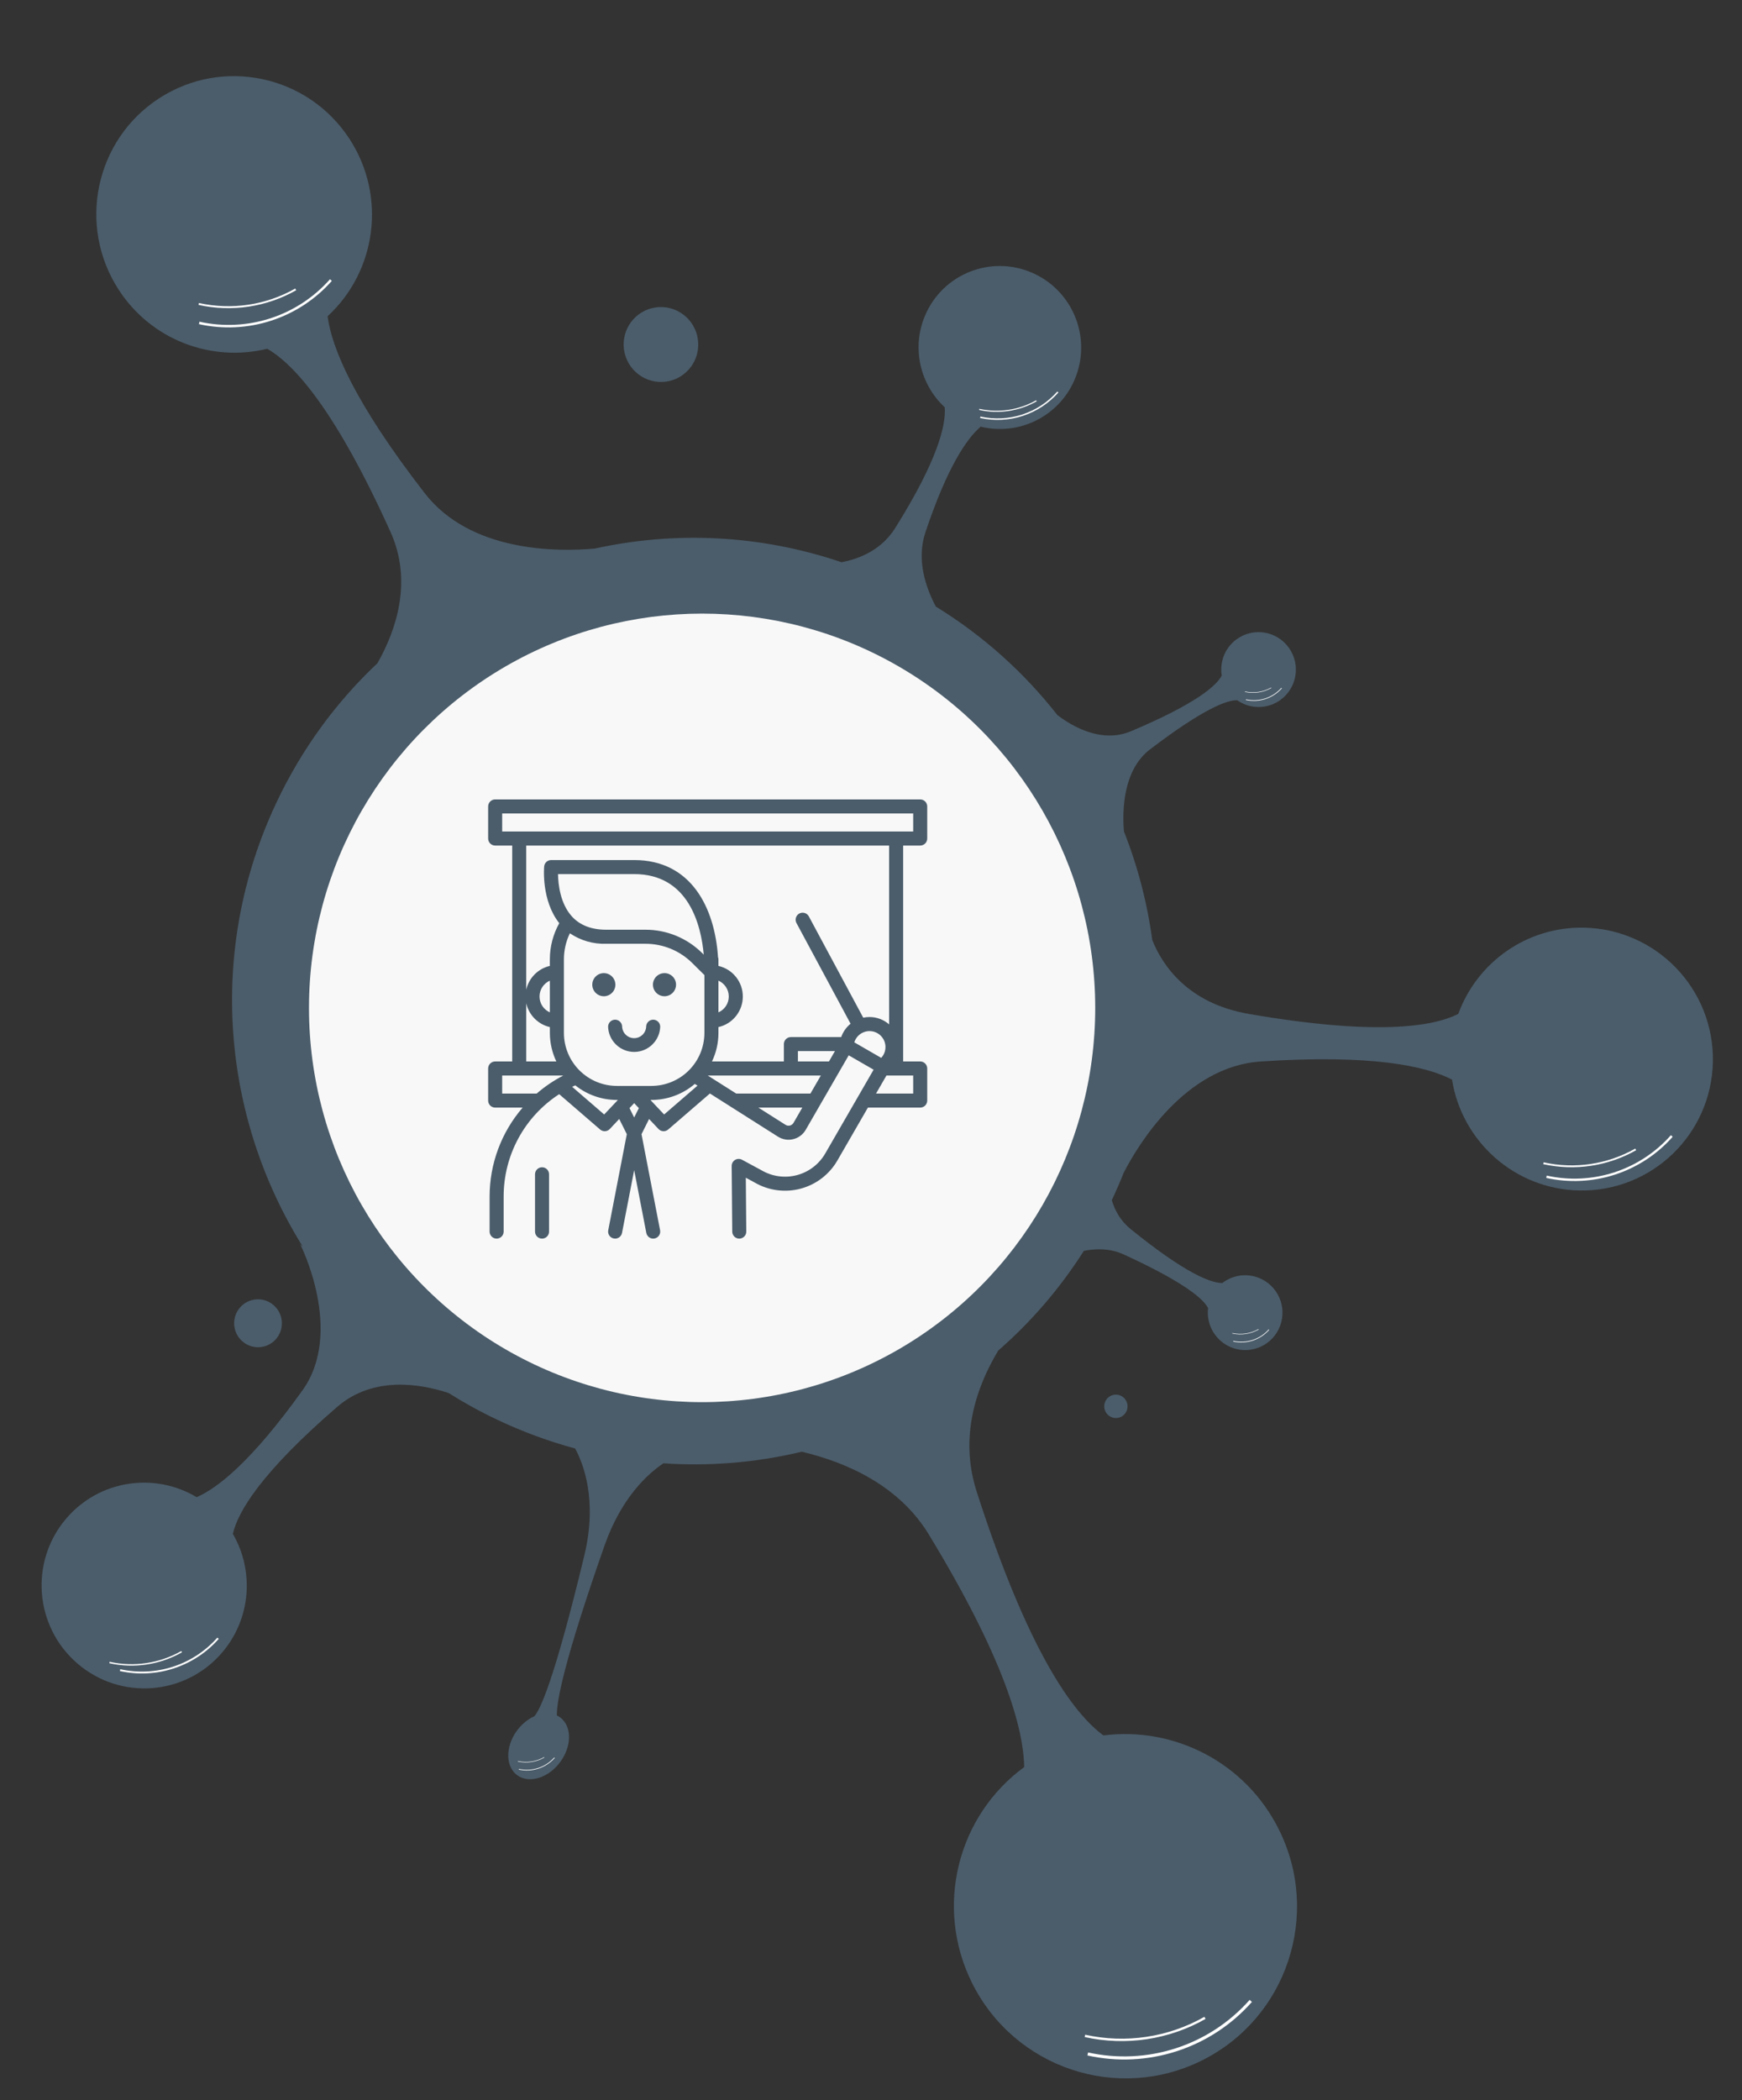 <svg width="112" height="135" viewBox="0 0 112 135" fill="none" xmlns="http://www.w3.org/2000/svg">
<rect x="0" y="0" width="112" height="135" fill="#333333" stroke="none"/>
<path d="M101.839 59.628C98.141 59.556 94.957 61.878 93.759 65.171C92.108 66.006 88.437 66.578 80.288 65.172C76.305 64.486 74.702 61.972 74.084 60.425C73.76 58.028 73.146 55.681 72.262 53.439C72.155 52.149 72.18 49.506 73.945 48.163C77.471 45.478 78.939 44.987 79.547 45.011C79.681 45.105 79.823 45.184 79.971 45.248L79.974 45.252L79.973 45.248C80.719 45.569 81.609 45.503 82.317 44.995C83.393 44.222 83.639 42.72 82.867 41.639C82.095 40.558 80.596 40.308 79.52 41.081C78.753 41.632 78.408 42.551 78.551 43.426C78.205 44.079 76.915 45.229 72.722 46.999C70.858 47.786 69.004 46.739 67.983 45.962C65.857 43.248 63.234 40.873 60.169 38.99C59.468 37.666 58.925 35.928 59.5 34.21C60.901 30.027 62.148 28.201 63.05 27.424C65.48 28.023 68.055 26.8 69.082 24.424C70.229 21.772 69.011 18.687 66.362 17.534C63.713 16.381 60.636 17.596 59.49 20.249C58.584 22.345 59.155 24.711 60.741 26.18C60.827 27.333 60.285 29.582 57.564 33.93C56.706 35.301 55.355 35.9 54.105 36.14C48.855 34.355 43.378 34.13 38.235 35.262C35.8 35.477 30.249 35.494 27.309 31.704C22.747 25.82 21.327 22.343 21.062 20.328C24.188 17.449 24.876 12.642 22.482 8.948C19.813 4.829 14.324 3.655 10.222 6.325C6.12 8.995 4.958 14.499 7.627 18.618C9.74 21.879 13.621 23.294 17.182 22.417C18.889 23.398 21.542 26.295 25.105 34.185C26.532 37.345 25.493 40.462 24.272 42.625C21.632 45.109 19.404 48.123 17.765 51.605C13.284 61.12 14.278 71.821 19.47 80.135L19.305 79.984C19.305 79.984 22.154 85.592 19.444 89.373C16.203 93.897 14.021 95.635 12.645 96.236C9.935 94.611 6.376 95.127 4.257 97.609C1.89 100.381 2.216 104.555 4.985 106.932C7.754 109.31 11.917 108.99 14.283 106.218C16.155 104.026 16.343 100.957 14.971 98.594C15.295 97.171 16.783 94.66 21.677 90.432C24.007 88.419 27.039 88.945 28.837 89.538C29.833 90.164 30.876 90.738 31.965 91.254C33.606 92.033 35.283 92.647 36.977 93.105C37.479 94.021 38.436 96.378 37.572 99.969C35.632 108.039 34.722 109.909 34.357 110.315C34.296 110.342 34.236 110.372 34.177 110.405L34.149 110.4C34.149 110.4 34.151 110.402 34.153 110.404C34.155 110.407 34.159 110.41 34.164 110.412C33.492 110.789 32.93 111.499 32.742 112.302C32.467 113.471 33.091 114.394 34.134 114.364C35.178 114.333 36.246 113.36 36.52 112.191C36.729 111.303 36.419 110.557 35.802 110.263C35.782 109.37 36.259 106.783 38.857 99.372C39.95 96.256 41.648 94.728 42.657 94.057C45.669 94.263 48.669 94.002 51.556 93.312C54.529 94.024 57.825 95.521 59.719 98.635C64.537 106.554 65.805 111.054 65.85 113.584C61.578 116.702 60.053 122.552 62.496 127.458C65.219 132.928 71.843 135.155 77.292 132.432C82.74 129.708 84.949 123.066 82.225 117.596C80.07 113.266 75.469 110.968 70.943 111.549C68.97 110.096 66.094 106.139 62.794 95.877C61.678 92.409 62.73 89.228 64.176 86.815C66.273 84.986 68.135 82.839 69.684 80.403C70.52 80.236 71.415 80.249 72.255 80.635C76.243 82.465 77.39 83.527 77.673 84.081C77.553 85.069 78.058 86.068 79 86.533C80.19 87.119 81.627 86.629 82.211 85.437C82.794 84.246 82.303 82.804 81.113 82.217C80.263 81.798 79.286 81.929 78.585 82.472C77.84 82.465 76.215 81.854 72.698 79.006C72.058 78.488 71.685 77.83 71.481 77.145L71.508 77.088C71.775 76.52 72.023 75.947 72.252 75.371C73.157 73.618 76.181 68.551 81.064 68.229C88.183 67.76 91.66 68.517 93.356 69.395C93.986 73.367 97.386 76.441 101.542 76.521C106.201 76.611 110.046 72.902 110.128 68.237C110.21 63.572 106.499 59.718 101.839 59.628Z" fill="#4B5D6B"/>
<path d="M44.869 21.812C45.053 23.129 44.14 24.345 42.829 24.528C41.518 24.711 40.305 23.793 40.12 22.476C39.936 21.159 40.849 19.943 42.16 19.76C43.471 19.576 44.684 20.495 44.869 21.812Z" fill="#4B5D6B"/>
<path d="M16.803 86.582C17.642 86.465 18.226 85.687 18.108 84.844C17.99 84.002 17.214 83.414 16.375 83.531C15.536 83.649 14.952 84.427 15.07 85.269C15.188 86.111 15.964 86.699 16.803 86.582Z" fill="#4B5D6B"/>
<path d="M72.486 90.292C72.544 90.703 72.259 91.082 71.85 91.14C71.44 91.197 71.062 90.91 71.004 90.499C70.946 90.088 71.231 89.709 71.641 89.651C72.05 89.594 72.429 89.881 72.486 90.292Z" fill="#4B5D6B"/>
<path d="M69.915 132.12C71.825 132.542 73.813 132.447 75.672 131.842C77.531 131.237 79.194 130.145 80.49 128.68L80.343 128.549C79.07 129.988 77.437 131.06 75.611 131.654C73.785 132.248 71.833 132.342 69.958 131.927L69.915 132.12Z" fill="white"/>
<path d="M7.707 107.409C8.855 107.663 10.049 107.606 11.167 107.242C12.285 106.878 13.285 106.222 14.063 105.341L13.975 105.263C13.21 106.128 12.228 106.772 11.13 107.129C10.033 107.486 8.86 107.543 7.732 107.293L7.707 107.409Z" fill="white"/>
<path d="M12.791 20.835C14.334 21.176 15.939 21.099 17.441 20.61C18.944 20.122 20.288 19.239 21.334 18.055L21.215 17.95C20.187 19.113 18.867 19.979 17.392 20.459C15.917 20.938 14.34 21.015 12.825 20.679L12.791 20.835Z" fill="white"/>
<path d="M69.738 130.935C72.384 131.522 75.153 131.107 77.509 129.77L77.434 129.637C75.11 130.956 72.38 131.365 69.77 130.787L69.738 130.935Z" fill="white"/>
<path d="M7.028 106.906C8.619 107.258 10.283 107.009 11.7 106.205L11.655 106.126C10.258 106.918 8.616 107.164 7.047 106.817L7.028 106.906Z" fill="white"/>
<path d="M12.763 19.597C14.902 20.071 17.138 19.735 19.042 18.655L18.982 18.548C17.104 19.613 14.898 19.944 12.79 19.477L12.763 19.597Z" fill="white"/>
<path d="M99.414 75.713C100.882 76.038 102.41 75.964 103.839 75.499C105.268 75.034 106.547 74.195 107.542 73.069L107.429 72.968C106.451 74.074 105.195 74.898 103.792 75.355C102.388 75.812 100.888 75.884 99.446 75.565L99.414 75.713Z" fill="white"/>
<path d="M63.013 26.866C63.923 27.068 64.869 27.022 65.755 26.734C66.64 26.446 67.432 25.926 68.049 25.228L67.979 25.166C67.373 25.852 66.595 26.362 65.726 26.645C64.856 26.928 63.927 26.973 63.034 26.775L63.013 26.866Z" fill="white"/>
<path d="M80.103 44.994C80.521 45.086 80.955 45.065 81.362 44.933C81.769 44.801 82.133 44.562 82.416 44.242L82.384 44.213C82.105 44.528 81.748 44.762 81.349 44.892C80.949 45.022 80.522 45.043 80.112 44.952L80.103 44.994Z" fill="white"/>
<path d="M79.288 86.232C79.706 86.324 80.141 86.303 80.547 86.171C80.954 86.039 81.318 85.8 81.601 85.479L81.569 85.451C81.291 85.766 80.933 86 80.534 86.13C80.135 86.26 79.708 86.28 79.297 86.19L79.288 86.232Z" fill="white"/>
<path d="M33.357 113.744C33.775 113.837 34.209 113.816 34.616 113.683C35.023 113.551 35.386 113.312 35.67 112.992L35.638 112.963C35.359 113.278 35.002 113.512 34.602 113.642C34.203 113.772 33.776 113.793 33.366 113.702L33.357 113.744Z" fill="white"/>
<path d="M99.221 74.827C101.255 75.278 103.383 74.959 105.195 73.931L105.137 73.829C103.35 74.843 101.252 75.157 99.246 74.713L99.221 74.827Z" fill="white"/>
<path d="M62.952 26.35C64.212 26.629 65.53 26.431 66.653 25.794L66.617 25.731C65.51 26.359 64.21 26.554 62.967 26.279L62.952 26.35Z" fill="white"/>
<path d="M80.041 44.477C80.62 44.606 81.226 44.515 81.742 44.222L81.725 44.194C81.217 44.482 80.62 44.571 80.049 44.445L80.041 44.477Z" fill="white"/>
<path d="M79.227 85.715C79.806 85.843 80.411 85.753 80.927 85.46L80.91 85.431C80.402 85.719 79.805 85.809 79.234 85.683L79.227 85.715Z" fill="white"/>
<path d="M33.295 113.228C33.874 113.356 34.48 113.265 34.995 112.973L34.979 112.944C34.471 113.232 33.873 113.322 33.302 113.195L33.295 113.228Z" fill="white"/>
<ellipse cx="45.141" cy="64.784" rx="25.275" ry="25.343" fill="#F8F8F8"/>
<path d="M59.164 54.35C59.284 54.35 59.398 54.302 59.483 54.218C59.568 54.133 59.615 54.018 59.615 53.898V51.836C59.615 51.716 59.568 51.602 59.483 51.517C59.398 51.432 59.284 51.385 59.164 51.385H31.836C31.716 51.385 31.602 51.432 31.517 51.517C31.432 51.602 31.385 51.716 31.385 51.836V53.898C31.385 54.018 31.432 54.133 31.517 54.218C31.602 54.302 31.716 54.35 31.836 54.35H32.932V68.228H31.836C31.716 68.228 31.602 68.276 31.517 68.361C31.432 68.445 31.385 68.56 31.385 68.68V70.742C31.385 70.862 31.432 70.977 31.517 71.061C31.602 71.146 31.716 71.193 31.836 71.193H33.604C32.231 72.782 31.477 74.813 31.479 76.912V79.164C31.479 79.284 31.527 79.398 31.611 79.483C31.696 79.568 31.811 79.615 31.93 79.615C32.05 79.615 32.165 79.568 32.249 79.483C32.334 79.398 32.382 79.284 32.382 79.164V76.912C32.38 75.604 32.705 74.317 33.329 73.167C33.953 72.017 34.855 71.042 35.953 70.331L38.583 72.601C38.671 72.677 38.785 72.717 38.901 72.711C39.017 72.705 39.126 72.654 39.206 72.57L39.812 71.925L40.3 72.901L39.106 79.079C39.084 79.196 39.108 79.318 39.175 79.417C39.242 79.516 39.346 79.584 39.464 79.607C39.492 79.613 39.521 79.615 39.55 79.615C39.654 79.615 39.756 79.579 39.837 79.512C39.917 79.445 39.972 79.352 39.992 79.25L40.773 75.213L41.554 79.25C41.576 79.367 41.645 79.471 41.744 79.538C41.843 79.605 41.965 79.63 42.082 79.607C42.2 79.584 42.303 79.516 42.37 79.417C42.438 79.318 42.462 79.196 42.44 79.079L41.245 72.902L41.732 71.927L42.339 72.57C42.419 72.654 42.528 72.705 42.644 72.711C42.76 72.717 42.874 72.677 42.962 72.601L45.643 70.287L50.019 73.062C50.164 73.153 50.326 73.215 50.495 73.243C50.664 73.27 50.837 73.263 51.004 73.222C51.17 73.182 51.327 73.107 51.464 73.004C51.601 72.901 51.716 72.772 51.802 72.623L54.567 67.834L56.167 68.757L53.059 74.141C52.862 74.482 52.6 74.78 52.288 75.019C51.976 75.258 51.62 75.433 51.24 75.534C50.86 75.635 50.464 75.659 50.074 75.607C49.684 75.554 49.309 75.425 48.969 75.227L47.707 74.545C47.638 74.508 47.561 74.489 47.482 74.491C47.404 74.493 47.327 74.515 47.26 74.556C47.193 74.596 47.137 74.654 47.099 74.722C47.061 74.791 47.041 74.868 47.042 74.947L47.079 79.168C47.08 79.287 47.128 79.401 47.213 79.484C47.297 79.568 47.411 79.615 47.53 79.615H47.534C47.594 79.615 47.652 79.603 47.707 79.579C47.761 79.556 47.811 79.522 47.852 79.48C47.894 79.438 47.926 79.388 47.949 79.333C47.971 79.278 47.982 79.219 47.981 79.16L47.951 75.702L48.529 76.014C48.971 76.27 49.459 76.436 49.965 76.502C50.471 76.569 50.986 76.536 51.479 76.403C51.972 76.272 52.435 76.043 52.84 75.733C53.245 75.422 53.585 75.034 53.84 74.592L55.802 71.193H59.164C59.284 71.193 59.398 71.145 59.483 71.061C59.568 70.976 59.615 70.862 59.615 70.742V68.679C59.615 68.56 59.568 68.445 59.483 68.36C59.398 68.276 59.284 68.228 59.164 68.228H58.068V54.35H59.164ZM32.287 52.287H58.713V53.447H32.287V52.287ZM33.834 64.486C33.917 64.859 34.103 65.201 34.372 65.472C34.641 65.743 34.981 65.933 35.353 66.019V66.393C35.354 67.028 35.496 67.655 35.769 68.228H33.834V64.486ZM53.297 68.228H51.301V67.562H53.681L53.297 68.228ZM52.776 69.131L52.106 70.291H47.333L45.503 69.131H52.776ZM46.191 63.034C46.389 63.121 46.557 63.264 46.675 63.445C46.794 63.626 46.856 63.837 46.856 64.053C46.856 64.269 46.794 64.481 46.675 64.662C46.557 64.843 46.389 64.985 46.191 65.072V63.034ZM45.289 66.393C45.288 67.296 44.929 68.162 44.29 68.801C43.652 69.439 42.786 69.799 41.883 69.8H39.662C38.759 69.799 37.893 69.439 37.255 68.801C36.616 68.162 36.257 67.296 36.256 66.393V61.669C36.255 61.088 36.386 60.513 36.639 59.989C37.327 60.455 38.145 60.691 38.975 60.663H41.491C42.623 60.66 43.71 61.107 44.512 61.905L45.289 62.674L45.289 66.393ZM45.147 61.263C44.176 60.297 42.861 59.756 41.491 59.76H38.975C38.03 59.76 37.289 59.475 36.775 58.912C36.015 58.081 35.888 56.826 35.877 56.184H40.773C44.268 56.184 45.075 59.445 45.246 61.361L45.147 61.263ZM35.353 65.072C35.156 64.985 34.987 64.843 34.869 64.662C34.751 64.481 34.688 64.269 34.688 64.053C34.688 63.837 34.751 63.626 34.869 63.445C34.987 63.264 35.156 63.121 35.353 63.034V65.072ZM32.287 69.131H36.22C35.605 69.448 35.029 69.838 34.506 70.291H32.287V69.131ZM38.845 71.636L36.786 69.857C36.852 69.825 36.92 69.795 36.988 69.764C37.747 70.371 38.691 70.702 39.663 70.702H39.727L38.845 71.636ZM40.773 71.828L40.473 71.227L40.773 70.909L41.074 71.228L40.773 71.828ZM42.699 71.636L41.818 70.702H41.883C42.905 70.702 43.894 70.337 44.671 69.672L44.846 69.782L42.699 71.636ZM50.788 72.346C50.74 72.358 50.69 72.36 50.64 72.352C50.591 72.344 50.544 72.326 50.502 72.299L48.757 71.193H51.584L51.02 72.171C50.995 72.215 50.962 72.252 50.922 72.282C50.882 72.313 50.837 72.334 50.788 72.346V72.346ZM54.926 66.999C54.972 66.852 55.05 66.716 55.154 66.604C55.259 66.491 55.388 66.403 55.531 66.347C55.674 66.29 55.828 66.267 55.982 66.279C56.136 66.29 56.285 66.336 56.418 66.413C56.551 66.49 56.665 66.596 56.752 66.723C56.839 66.85 56.896 66.996 56.919 67.148C56.942 67.3 56.93 67.455 56.885 67.603C56.839 67.75 56.761 67.885 56.656 67.997L54.926 66.999ZM58.713 70.291H56.324L56.994 69.131H58.713L58.713 70.291ZM57.166 65.845C56.816 65.539 56.367 65.371 55.903 65.371C55.768 65.371 55.633 65.386 55.501 65.414L51.999 58.896C51.941 58.793 51.845 58.716 51.732 58.683C51.618 58.65 51.496 58.662 51.391 58.718C51.287 58.774 51.209 58.869 51.174 58.983C51.139 59.096 51.15 59.218 51.204 59.323L54.687 65.803C54.41 66.027 54.202 66.324 54.084 66.66H50.85C50.73 66.66 50.615 66.708 50.531 66.792C50.446 66.877 50.398 66.992 50.398 67.111V68.228H45.775C46.049 67.655 46.191 67.028 46.191 66.393V66.019C46.637 65.918 47.034 65.668 47.319 65.31C47.604 64.953 47.759 64.51 47.759 64.053C47.759 63.596 47.604 63.153 47.319 62.796C47.034 62.439 46.637 62.189 46.191 62.087V61.669C46.191 61.619 46.182 61.568 46.164 61.521C45.955 58.373 44.459 55.282 40.773 55.282H35.436C35.323 55.282 35.215 55.324 35.132 55.399C35.049 55.475 34.997 55.579 34.986 55.691C34.978 55.784 34.802 57.888 35.958 59.339C35.56 60.051 35.351 60.853 35.352 61.668V62.086C34.98 62.172 34.64 62.362 34.371 62.633C34.102 62.904 33.916 63.246 33.833 63.619V54.35H57.165L57.166 65.845Z" fill="#4B5D6B"/>
<path d="M34.85 75.029C34.73 75.029 34.616 75.076 34.531 75.161C34.446 75.246 34.399 75.361 34.399 75.48V79.164C34.399 79.284 34.446 79.398 34.531 79.483C34.616 79.568 34.73 79.615 34.85 79.615C34.97 79.615 35.084 79.568 35.169 79.483C35.254 79.398 35.301 79.284 35.301 79.164V75.48C35.301 75.361 35.254 75.246 35.169 75.161C35.084 75.076 34.97 75.029 34.85 75.029Z" fill="#4B5D6B"/>
<path d="M41.996 65.543C41.876 65.543 41.761 65.59 41.677 65.675C41.592 65.759 41.545 65.874 41.545 65.994C41.535 66.192 41.449 66.379 41.306 66.516C41.162 66.653 40.971 66.73 40.772 66.73C40.573 66.73 40.382 66.653 40.239 66.516C40.095 66.379 40.009 66.192 39.999 65.994C39.999 65.874 39.952 65.759 39.867 65.675C39.783 65.59 39.668 65.543 39.548 65.543C39.429 65.543 39.314 65.59 39.229 65.675C39.145 65.759 39.097 65.874 39.097 65.994C39.111 66.428 39.294 66.841 39.607 67.143C39.919 67.445 40.337 67.615 40.772 67.615C41.207 67.615 41.625 67.445 41.937 67.143C42.25 66.841 42.433 66.428 42.447 65.994C42.447 65.874 42.399 65.759 42.315 65.675C42.23 65.59 42.115 65.543 41.996 65.543Z" fill="#4B5D6B"/>
<path d="M39.566 63.293C39.566 63.146 39.522 63.002 39.441 62.88C39.359 62.758 39.243 62.662 39.107 62.606C38.971 62.55 38.822 62.535 38.677 62.564C38.533 62.592 38.401 62.663 38.297 62.767C38.193 62.871 38.122 63.004 38.093 63.148C38.065 63.292 38.079 63.442 38.136 63.578C38.192 63.713 38.287 63.83 38.41 63.911C38.532 63.993 38.676 64.036 38.823 64.036C39.02 64.036 39.209 63.958 39.348 63.818C39.487 63.679 39.566 63.49 39.566 63.293Z" fill="#4B5D6B"/>
<path d="M42.722 62.55C42.575 62.55 42.431 62.593 42.309 62.675C42.187 62.757 42.092 62.873 42.035 63.009C41.979 63.144 41.964 63.294 41.993 63.438C42.022 63.582 42.093 63.715 42.197 63.819C42.3 63.923 42.433 63.994 42.577 64.022C42.721 64.051 42.871 64.036 43.007 63.98C43.143 63.924 43.259 63.828 43.34 63.706C43.422 63.584 43.466 63.44 43.466 63.293C43.466 63.096 43.387 62.907 43.248 62.768C43.108 62.628 42.919 62.55 42.722 62.55Z" fill="#4B5D6B"/>
</svg>
